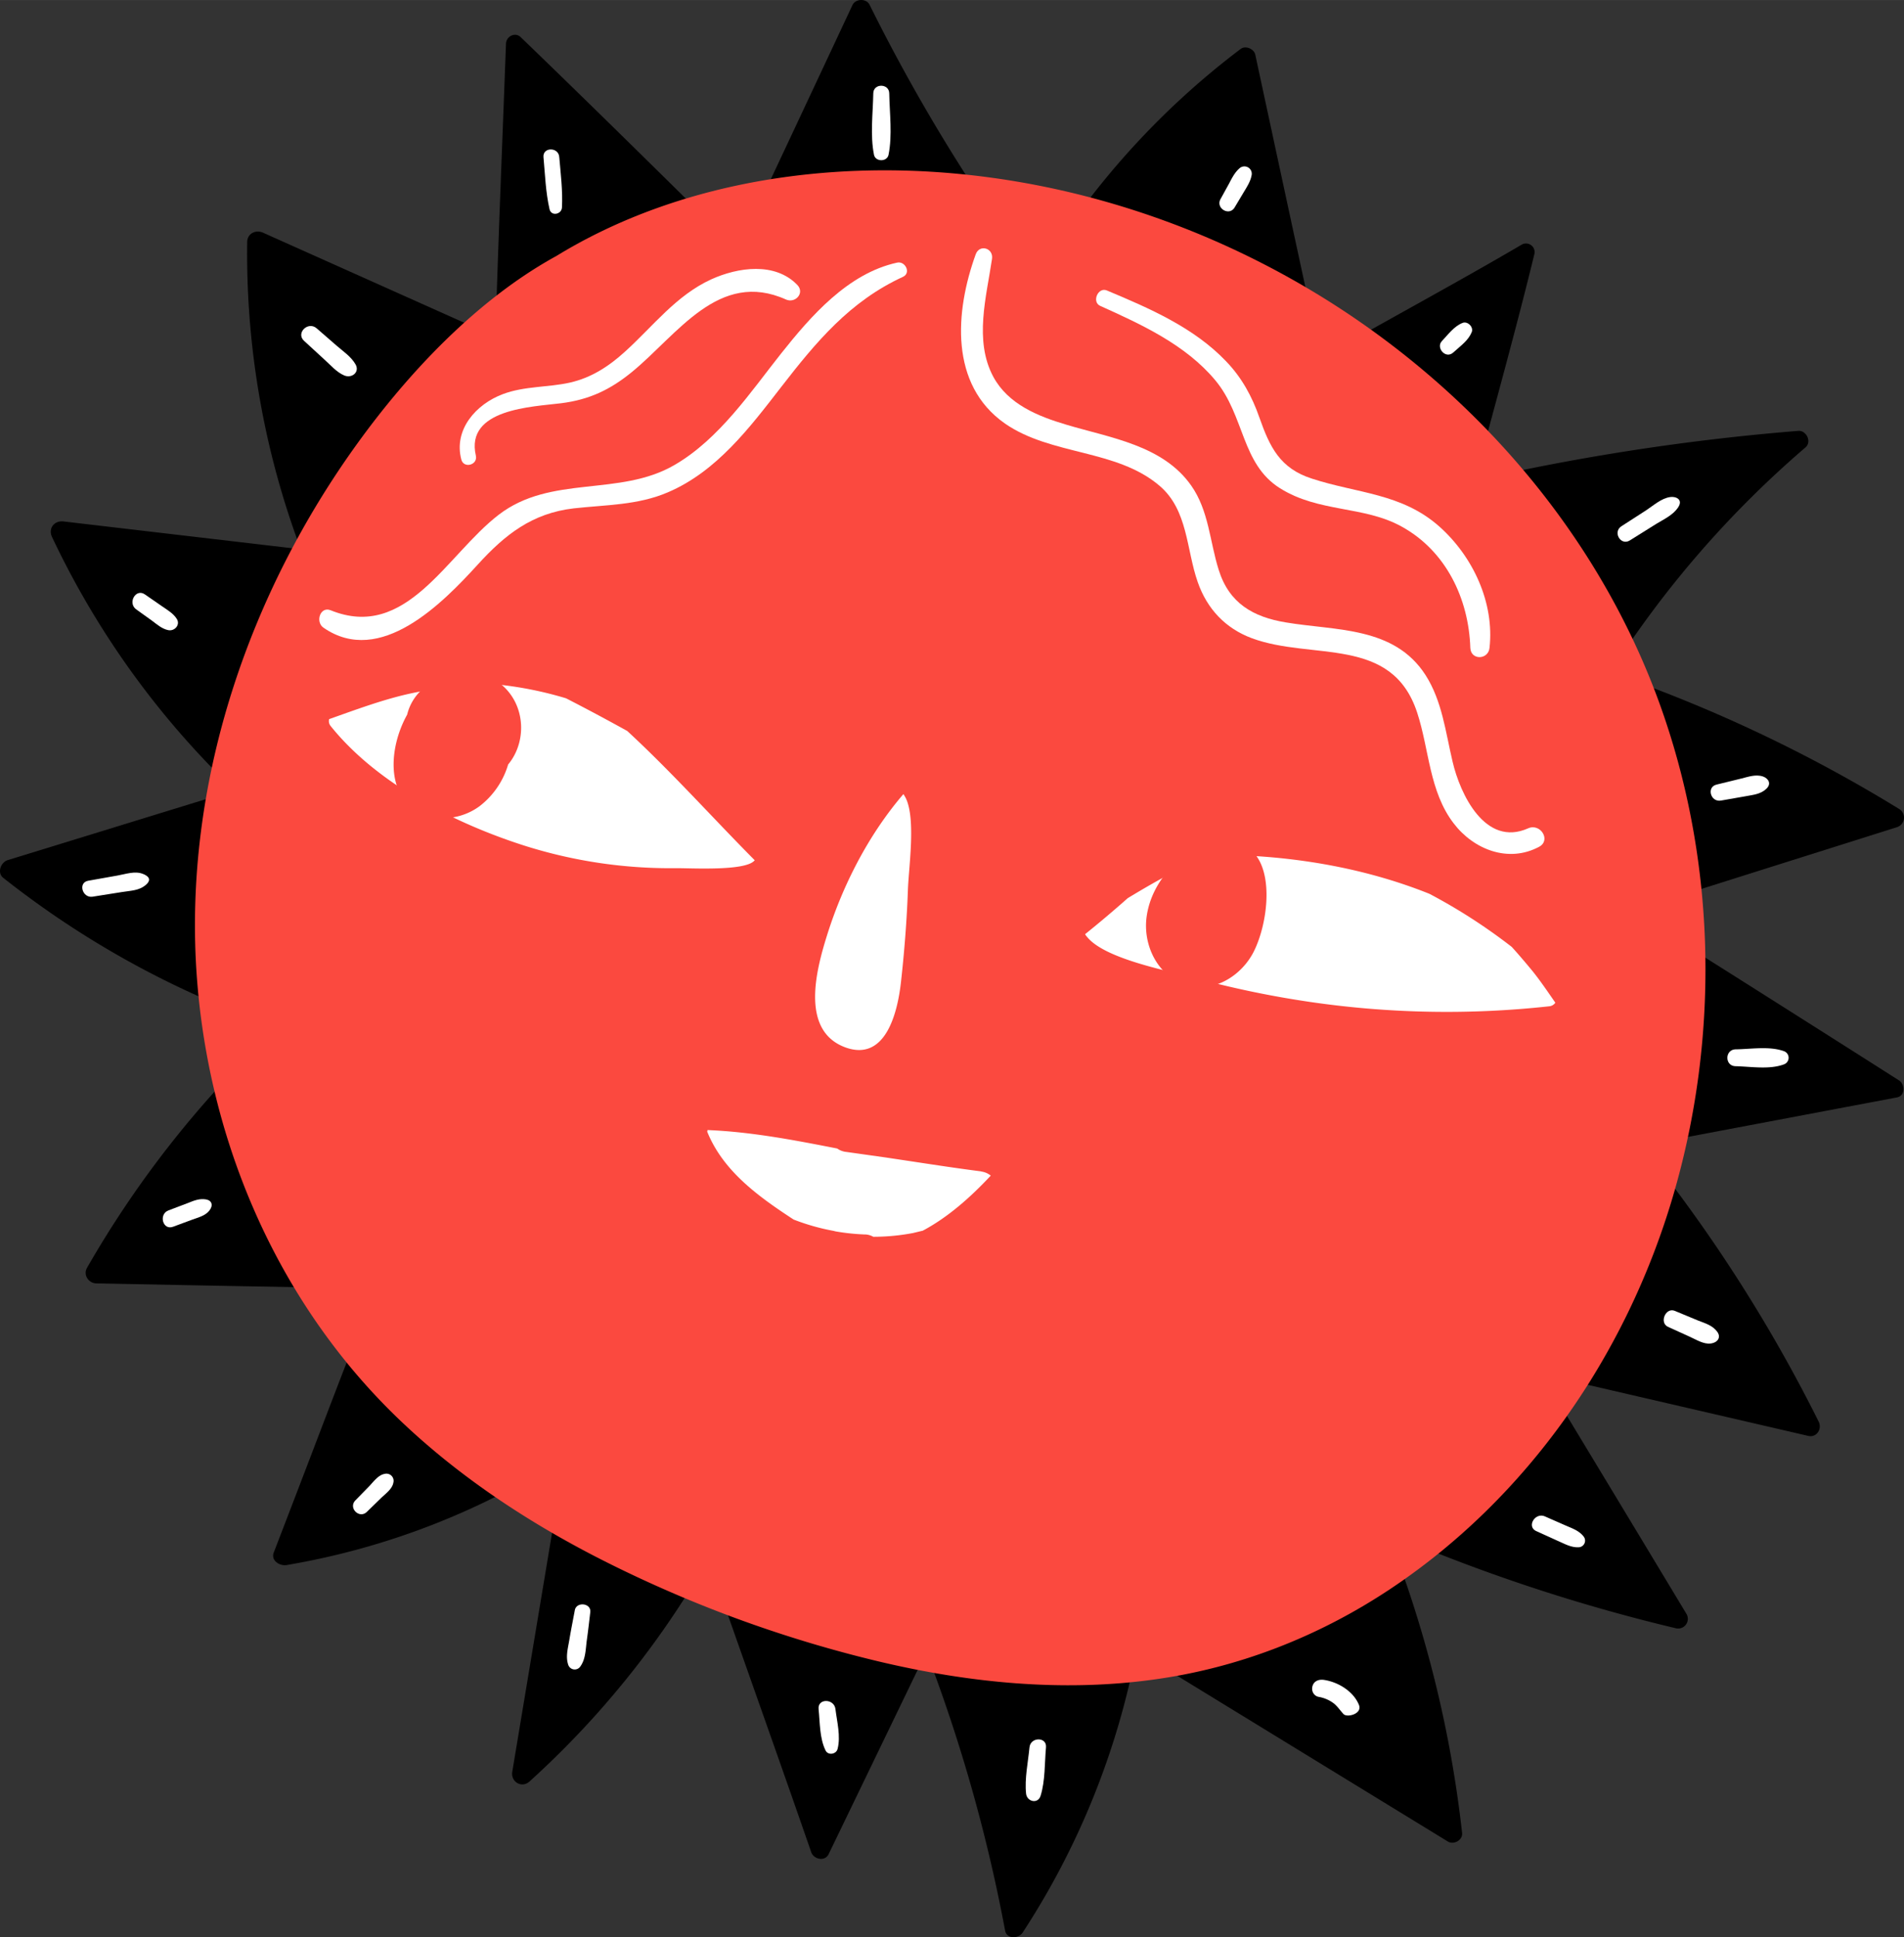 <svg xmlns="http://www.w3.org/2000/svg" width="1061.6" height="1080" viewBox="-0.025 -0.002 1061.631 1080.009" style=""><rect x="-0.025" y="-0.002" width="1061.631" height="1080.009" fill="#333333" stroke="none"/><g><title>icons150_385825214</title><g data-name="Layer 2"><path d="M1014 792.5a847.3 847.3 0 0 0-98.7-153.8l142.4-26.9c4.7-.9 4.5-7.3 1.1-9.5q-74.5-47.4-149.2-94.4l148.2-46.8a5.6 5.6 0 0 0 1.1-10.1 812.6 812.6 0 0 0-161.1-76.1 565 565 0 0 1 108.9-125.5c3.6-3.1.5-9.5-4-9.2a1278.1 1278.1 0 0 0-180.4 27.6c11.2-42 22.9-83.9 33.2-126.1a4.8 4.8 0 0 0-7.1-5.3c-37 21.7-74.8 41.9-112 63.3q-18.3-84.6-36.5-169.2c-.7-3.3-5.5-5.3-8.2-3.2a443.9 443.9 0 0 0-113.9 127.2 1004.5 1004.5 0 0 1-93-151.9c-1.8-3.6-7.8-3.4-9.5.2q-31.9 68.1-64 136.4c-40.2-39.6-80.3-79.3-121-118.5-3.1-3-8-.5-8.2 3.6-2 54.5-4.3 109-5.9 163.4l-129.6-58c-4.1-1.8-8.8.5-8.8 5.3a469.7 469.7 0 0 0 29.9 171.2L35.4 290.7c-5.2-.6-8.7 3.9-6.4 8.7a477.2 477.2 0 0 0 101.8 141.2L4.3 479.5c-3.9 1.2-6.1 7.1-2.5 9.9a515.5 515.5 0 0 0 153 83.4 571.4 571.4 0 0 0-106.3 134c-2.3 4 .9 8.6 5.2 8.7l78.1 1.5 39.1.7 19.5.3c4.6.1 16.3-1.9 16.3 5.3-.1 4.7-3.5 10.2-5.1 14.4-2.5 6.5-5 13-7.4 19.5-4.7 12-9.3 24.1-13.9 36.1q-13.8 36.2-27.7 72.3c-1.7 4.6 3.6 7.6 7.3 6.9a414.6 414.6 0 0 0 154.9-60q-14.6 87.6-29.2 175.3c-.9 5.6 5.3 9.3 9.6 5.4a504 504 0 0 0 99.7-124.1c19 54.5 38.5 108.9 57.4 163.5 1.4 4 7.6 5.4 9.7 1.1l54.5-112.8a896.9 896.9 0 0 1 43.9 155.4c.9 4.9 7.5 4.6 9.8 1.1a436.7 436.7 0 0 0 63.4-157.1l173.6 106.3c3.3 2.1 8.5-.7 8-4.8a653 653 0 0 0-41.6-167.4 977.1 977.1 0 0 0 161 53.4 5.4 5.4 0 0 0 5.8-7.9q-40.3-66.9-80.8-133.8l148.6 34.4c4.7 1.1 7.9-3.9 5.8-8z"></path><path d="M927.9 399.6C898.8 314 841.5 240.4 769 187.1s-160.3-86-250.3-91.4c-72-4.3-147.1 9.4-208.5 47-44.5 24.4-82.7 65.4-110.8 104.3-60.2 83.2-95.5 186.1-90.2 289.3 5 94.6 43.1 186.7 111.3 253.1 36.4 35.4 79.7 63.2 125.3 85.3a703.2 703.2 0 0 0 144.3 51.6c49.8 11.8 101.8 17.1 152.8 10.1 47.3-6.4 92.1-23.9 131.9-50.3 77-51.1 131.8-130.6 157.9-218.9 25.6-86.7 24.4-181.9-4.8-267.6z" fill="#fb493f"></path><path d="M311.8 87.5c-.4-5.6-9.2-5.6-8.8 0 .9 9.8 1.2 19.6 3.4 29.2 1 4 6.6 2.8 6.9-.9.5-9.5-.7-18.9-1.5-28.3z" fill="#fff"></path><path d="M198.2 203.1c-2.4-4.2-6.7-7.1-10.3-10.2l-11.4-9.9c-4.8-4.1-11.7 2.7-7 7l11.1 10.2c3.5 3.1 7 7.3 11.3 9.1s8.8-1.9 6.3-6.2z" fill="#fff"></path><path d="M98.6 345.1c-2-3.2-5.4-5.1-8.4-7.2l-9.4-6.5c-5.1-3.6-9.8 4.7-4.9 8.3l8.8 6.3c2.8 2.1 5.6 4.6 9.1 5.3s6.8-2.9 4.8-6.2z" fill="#fff"></path><path d="M79.7 487.2c-4.5-1.8-9.6.1-14.2.9L49.2 491c-5.9 1-3.3 9.8 2.4 8.9l16.4-2.6c4.8-.8 9.5-.7 13.3-4s.7-5.2-1.6-6.1z" fill="#fff"></path><path d="M115 668.7c-3.7-.7-6.8.6-10.3 2l-10.8 4.1c-5.6 2.1-3.2 11.3 2.6 9.1l10.8-4c3.3-1.2 7.1-2.1 9.4-5s1.4-5.6-1.7-6.2z" fill="#fff"></path><path d="M214.4 821.7c-3.5.6-6.2 4.4-8.5 6.8l-7.8 8c-4 4.2 2.2 10.4 6.4 6.4l8-7.8c2.4-2.3 6.2-5 6.8-8.5a4 4 0 0 0-4.9-4.9z" fill="#fff"></path><path d="M320.5 897.6c-1 5.4-2.1 10.8-3 16.2s-2.2 9.7-.7 14.3a3.8 3.8 0 0 0 6.8.9c3-4.2 2.9-9.8 3.6-14.8s1.3-10.3 1.9-15.4-7.6-6-8.6-1.2z" fill="#fff"></path><path d="M465.8 952.8c-.7-5.9-10-6.1-9.4 0 .8 7.6.5 16.2 3.9 23.1 1.4 2.9 6 2.1 6.7-.9 1.8-7.1-.3-14.9-1.2-22.2z" fill="#fff"></path><path d="M574 974.1c-.8 8.3-2.8 17.6-1.9 25.9.5 4.5 6.7 5.9 8.1 1.1 2.6-8.3 2.2-18.3 3-27 .5-5.9-8.6-5.8-9.2 0z" fill="#fff"></path><path d="M757.7 950.5c-3.1-7.7-11.8-12.9-19.8-14-2.7-.3-5.3.7-6.1 3.5s.8 5.5 3.4 6a19.4 19.4 0 0 1 8 3.3c2.4 1.7 3.9 4.2 5.9 6.3s10.6-.1 8.6-5.1z" fill="#fff"></path><path d="M882.8 856.4c-2.6-3.2-6.4-4.4-10-6l-11.4-5c-5.5-2.4-10.4 5.7-4.8 8.2l12.1 5.5c3.7 1.6 7.3 3.7 11.5 3.5a3.7 3.7 0 0 0 2.6-6.2z" fill="#fff"></path><path d="M957.5 742.5c-2.6-3.6-6.6-4.7-10.7-6.3l-13-5.4c-5.1-2.1-8.8 6.6-3.8 8.9l12.1 5.5c3.6 1.6 7.7 4.3 11.7 3.8s5.9-3.5 3.7-6.5z" fill="#fff"></path><path d="M994.6 586c-8.1-2.9-18.4-1.1-26.9-1-6.1.2-6.1 9.3 0 9.4 8.5.2 18.8 2 26.9-1a3.9 3.9 0 0 0 0-7.4z" fill="#fff"></path><path d="M983 432.9c-4.1-1.4-8.3.2-12.4 1.2l-13.5 3.3c-5.8 1.4-3.3 10 2.5 8.9l13.7-2.4c4.2-.8 8.3-1.1 11.5-4.1s1-5.9-1.8-6.9z" fill="#fff"></path><path d="M931.2 277.1c-4.9.7-9.3 4.7-13.4 7.4l-13.8 8.9c-4.9 3.2-.4 11 4.7 7.9l14.7-9.2c4.4-2.7 9.4-4.9 12.3-9.3s-1.4-6.2-4.5-5.7z" fill="#fff"></path><path d="M815.5 180c-4.7 1.8-8.2 6.6-11.6 10.2s2.1 10.2 6.4 6.3 8.4-6.7 10.3-11.4c1.1-2.8-2.3-6.2-5.1-5.1z" fill="#fff"></path><path d="M691 93.9c-2.5 2.2-4.1 5.3-5.6 8.2l-4.9 8.9c-2.8 5.1 4.9 9.7 7.9 4.6l5.2-8.7c1.7-2.8 3.6-5.8 4.2-9a4.1 4.1 0 0 0-6.8-4z" fill="#fff"></path><path d="M495.8 52.1c0-5.7-8.9-5.8-8.9 0-.2 11.1-1.8 23.3.4 34.2.8 4 7.3 4 8.1 0 2.2-10.9.6-23.1.4-34.2z" fill="#fff"></path><path d="M854.5 541.4c-3.8-4.6-7.6-9.1-11.6-13.5a312.3 312.3 0 0 0-45.9-29.6c-37.1-14.9-78.1-21.5-117-21.7a11.4 11.4 0 0 1-3.3-.5c-16.9 6.4-32.5 15.3-47.9 24.6-7.8 6.9-15.7 13.6-23.8 20.1a7.1 7.1 0 0 0 1 1.4c10 12.6 46 19.1 60.9 23.2a549.4 549.4 0 0 0 63.7 13.2 525.5 525.5 0 0 0 133.2 2.4 4.6 4.6 0 0 0 3.4-2c-4.1-5.9-8.2-12-12.7-17.6z" fill="#fff"></path><path d="M349.7 407.5c-11.2-6.2-22.6-12.3-34.1-18.2a205.3 205.3 0 0 0-40.3-7.9c-15.6.6-31.2 1.9-46.4 5.2s-30.4 9-45.4 14.3a4.3 4.3 0 0 0 .8 3.8c26 32.5 70 54.7 108.9 67a269 269 0 0 0 83.5 12.3c7.9-.1 38.6 1.8 43.9-4.2l.2-.2c-23.8-24-46.3-49.2-71.1-72.1z" fill="#fff"></path><path d="M701 477.9c-4.4-6.5-10.3-9-16.4-8.7a6.3 6.3 0 0 0-8.6-2.5c-17.6 8.6-33.9 24-36.7 44.4-2.1 15.5 5.8 32.5 21.3 37.8s31.9-4.7 38.8-19.1 10.2-39.1 1.6-51.9z" fill="#fb493f"></path><path d="M277.4 380c-14.2-10-31.2-6.7-41.5 3.9a27.5 27.5 0 0 0-8.9 14.5c-8.2 14.7-10.5 33.8-3 45.4 9.7 14.8 29.8 15.6 43.3 5.7a45.5 45.5 0 0 0 16-23.3c11-13.2 9.8-35.2-5.9-46.2z" fill="#fb493f"></path><path d="M547.6 653.2l-.9-.2c-12.5-1.6-25-3.5-37.5-5.4l-15.3-2.3-22-3.1a10.5 10.5 0 0 1-5.1-1.9c-24-4.7-47.8-9.3-72.3-10.3-.1.3-.1.6-.2.9 8.8 21.8 28.1 35.9 48.2 49a122.2 122.2 0 0 0 22.2 6.3l1.2.3a122.3 122.3 0 0 0 16 1.7 9.8 9.8 0 0 1 5 1.3 118.4 118.4 0 0 0 22.2-2.1l5.4-1.3c14.1-7.5 26.7-18.7 37.9-30.7a10.7 10.7 0 0 0-4.8-2.2z" fill="#fff"></path><path d="M852 461.8c-23.9 10.6-37.9-19.1-42.1-37.2-3.9-16.4-5.8-33.8-15.1-48.3-17.5-27.1-49.7-24.6-77.8-29.3-18.3-3-31.7-10.7-37.5-29.3-5-15.8-5.5-33.1-15.4-47.1-15.8-22.4-45-26.5-69.4-33.8-15.9-4.7-32.6-11.4-40.9-26.8-10.8-20.2-3.8-44.6-.7-65.7.9-6-7-8.4-9.1-2.5-11.5 31.8-14.7 72.6 16.3 94.3 25.8 17.9 62.2 14.2 86.2 34.7 15.9 13.5 14.9 35.5 21.3 53.7 5.2 14.9 15.4 25.8 30.2 31.3 33.7 12.5 78.1-1.7 92.2 41.6 6.7 20.5 6.7 43.9 20.3 61.6 11.2 14.7 30.6 22.2 47.6 13.1 6.9-3.6.8-13.4-6.1-10.3z" fill="#fff"></path><path d="M802.6 293.6c-21-18.7-45.9-18.5-71.2-26.8-17.7-5.7-23.4-17.5-29.2-34-4.1-11.8-9.9-22.4-18.6-31.4-18-18.9-42.9-29.6-66.5-39.5-4.9-2-8.5 6.4-3.7 8.6 23.1 10.4 47.7 21.7 64.2 41.5s14.4 46.6 36.1 60.2 46.7 9.7 67.7 21.3c24.8 13.6 37.5 40.2 38.4 67.7.3 7 10 6.7 10.7 0 2.8-25.2-9.2-50.9-27.9-67.6z" fill="#fff"></path><path d="M500.2 146.4c-27.5 6-48.2 29.9-64.8 50.8s-34.3 47.5-59.3 62c-30.7 17.9-68.9 5.3-98.1 27.8s-51.5 70.4-93.7 53.2c-5.8-2.3-8.6 6.5-4 9.7 31.7 22 66.5-13.7 86.1-35.2 15.2-16.7 30.3-28.6 53.5-31.3 17.9-2 35.7-1.7 52.6-9 27.1-11.6 45.5-36 63-58.6 19.6-25.3 38.4-47.9 68-61.5 4.6-2.2 1.2-8.9-3.3-7.9z" fill="#fff"></path><path d="M444.6 158.9c-12.5-13-33.2-9.9-48-3.2-19.7 9-32.5 26.2-48.1 40.3-9 8.2-18.8 14.6-30.8 17.3s-25.4 1.9-37.3 6.4c-15 5.6-27.6 19.8-23.2 36.5 1.4 5.2 9.3 3 8.1-2.2-6-26.1 31.5-27.2 47.5-29.2s27.6-7.7 39.5-17.4c25.5-20.9 48.5-57.3 86-40.4 5.1 2.2 10.5-3.6 6.3-8.1z" fill="#fff"></path><path d="M505.1 445.1a25.5 25.5 0 0 0-1.4-2.4c-19.5 22.7-34 51-42.8 79.4-5.8 18.7-14.8 52.5 10.4 61.8 22.8 8.3 29.2-20.2 31-36.1s3.3-34.3 3.9-51.5c.4-12.6 4.5-39.2-1.1-51.2z" fill="#fff"></path></g></g></svg>
